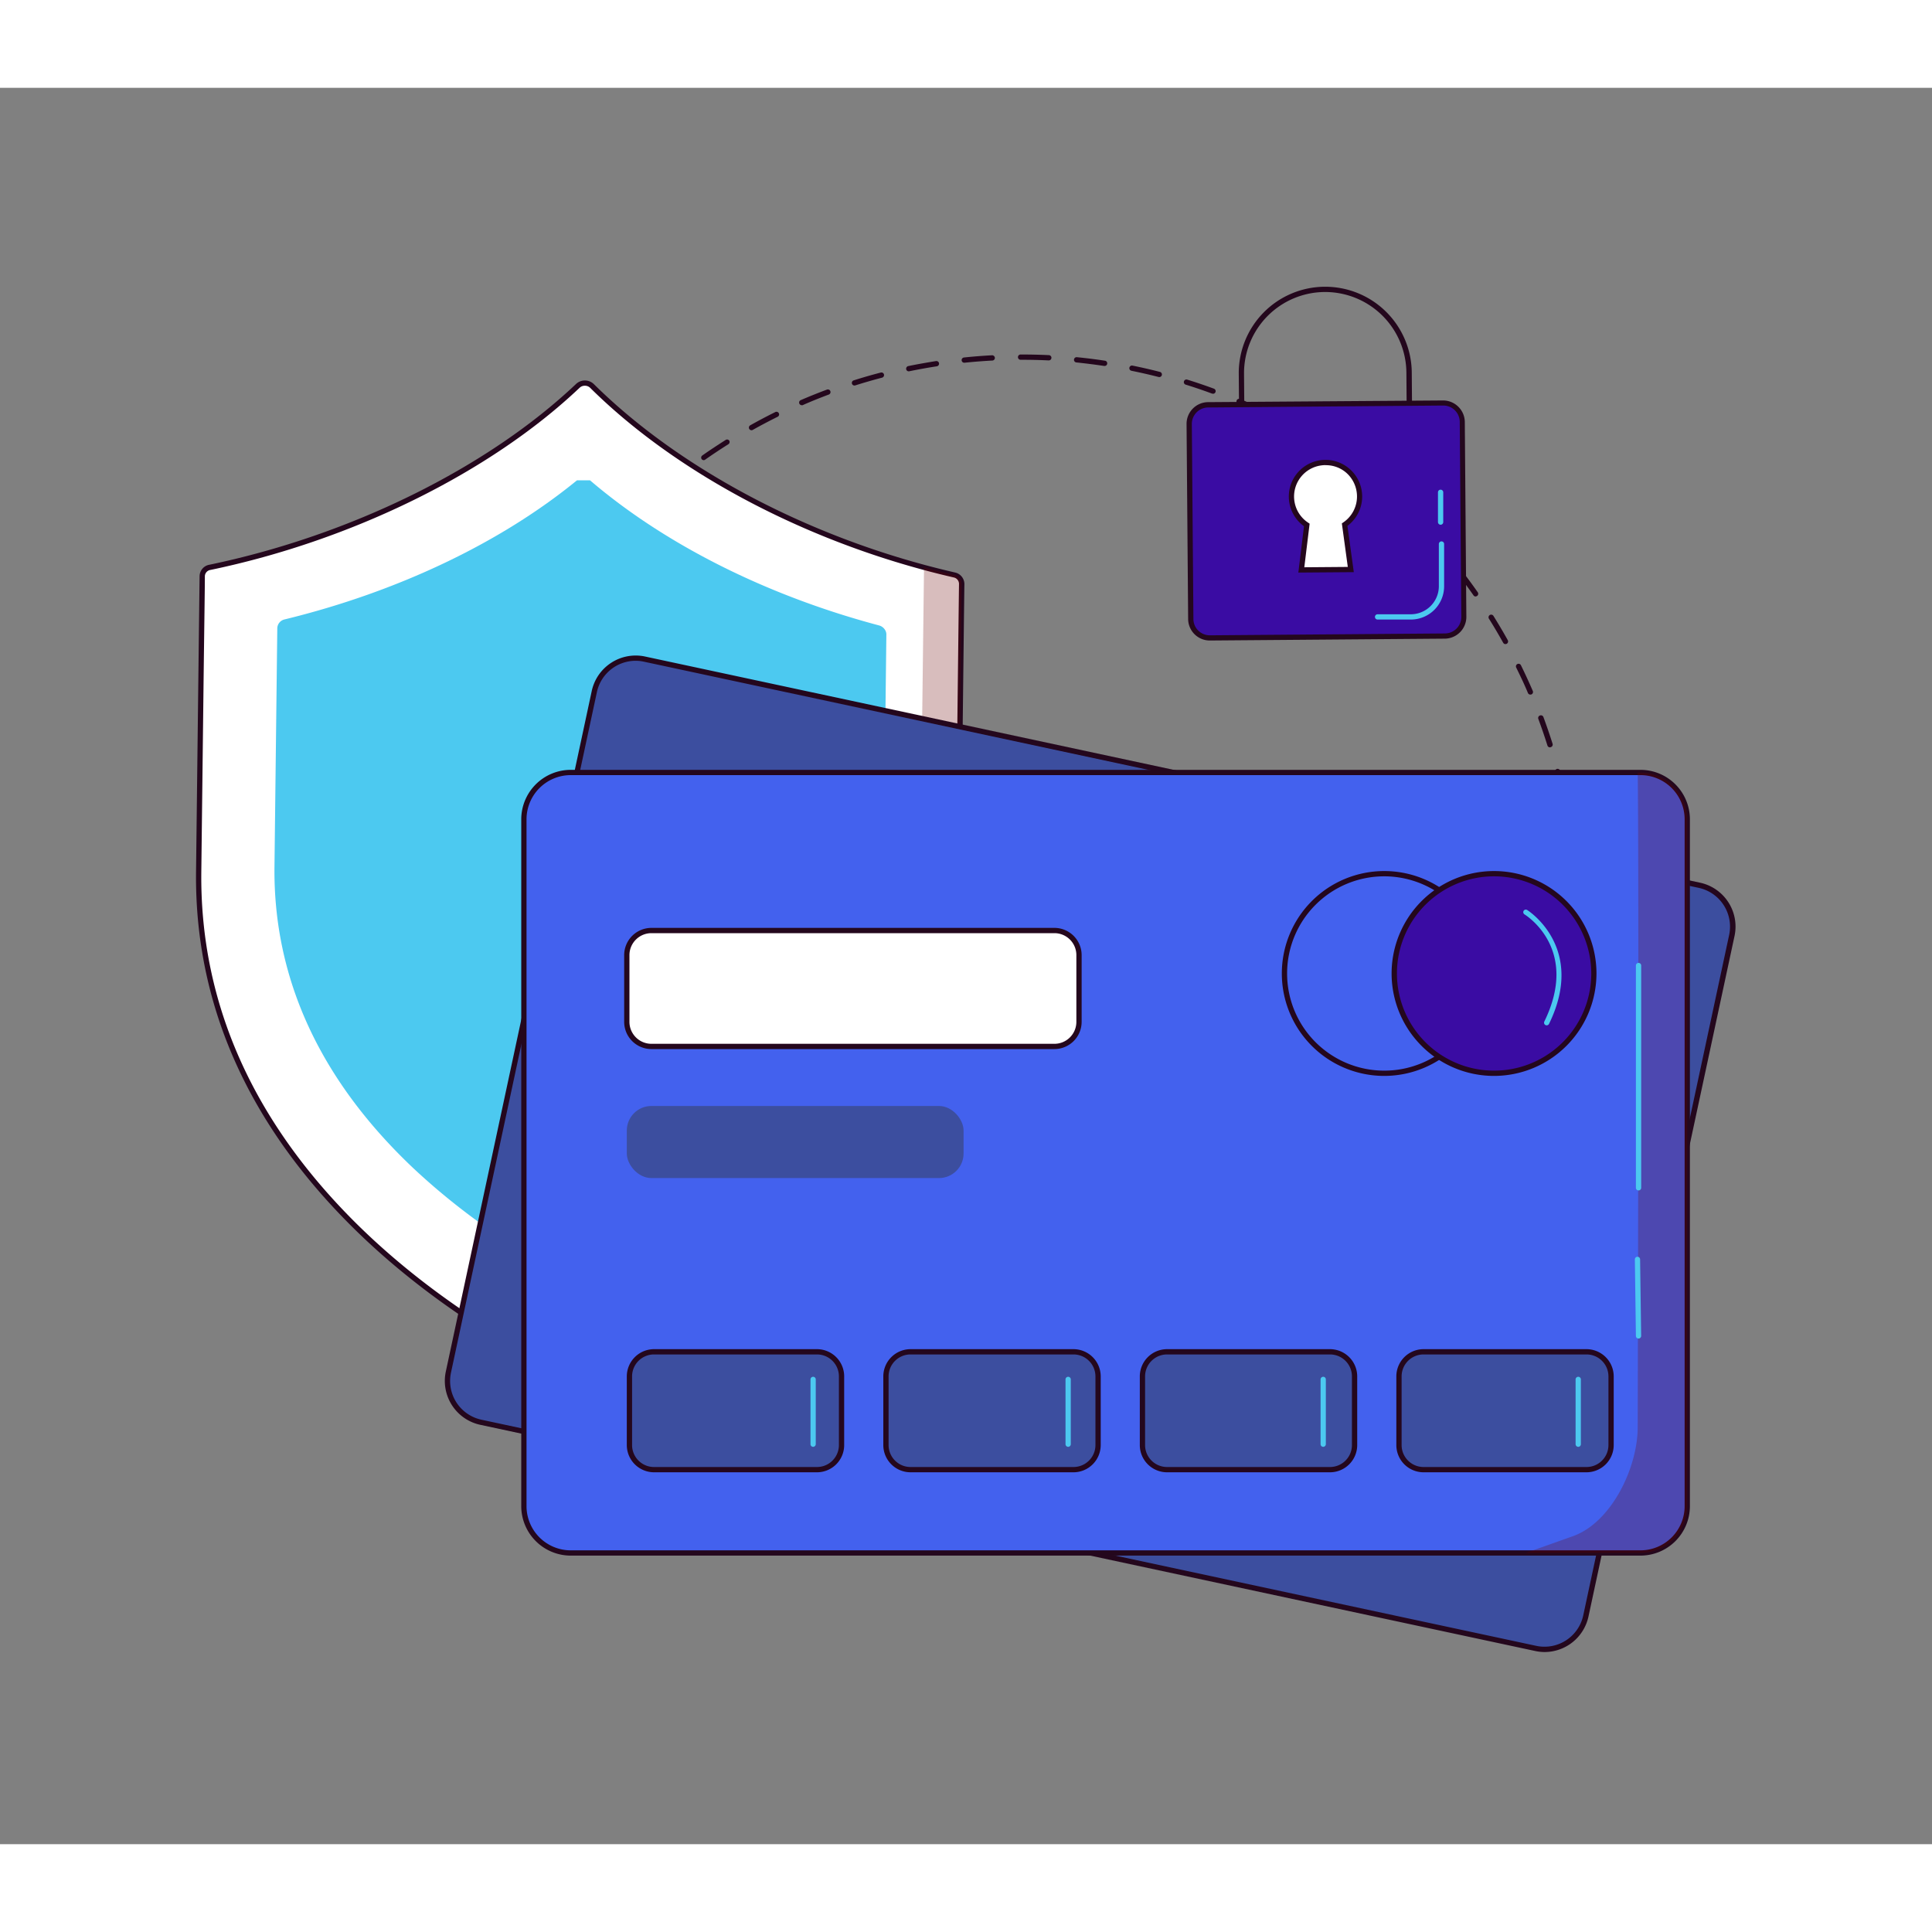 <svg xmlns="http://www.w3.org/2000/svg" id="Layer_1" width="400" height="400" data-name="Layer 1" viewBox="0 0 550 500"><rect x="0" y="0" width="550" height="500" fill="#808080" stroke="none"/><defs><style>.cls-1{fill:#24071d}.cls-2{fill:#d8ffff}.cls-3{fill:#fff}.cls-4{fill:#680000;opacity:.26}.cls-5{fill:#4cc9f0}.cls-6{fill:#3c4e9f}.cls-7{fill:#4361ee}.cls-8{fill:#3a0ca3}</style></defs><path d="M448.44,235a.75.75,0,0,1-.75-.75c0-2.64-.07-5.32-.2-8a.75.75,0,0,1,1.5-.07c.13,2.67.2,5.37.2,8A.76.76,0,0,1,448.44,235Zm-315-7.2h0a.75.75,0,0,1-.71-.78c.12-2.67.31-5.37.56-8a.75.75,0,1,1,1.49.15c-.25,2.62-.43,5.29-.55,7.94A.75.75,0,0,1,133.47,227.79ZM447.64,219a.76.76,0,0,1-.75-.67c-.26-2.63-.6-5.28-1-7.9a.75.75,0,0,1,1.49-.22c.4,2.64.74,5.32,1,8a.74.74,0,0,1-.67.82ZM135,211.88h-.11a.75.75,0,0,1-.63-.85c.39-2.64.85-5.31,1.37-7.92a.75.75,0,1,1,1.47.3c-.52,2.58-1,5.22-1.36,7.84A.74.74,0,0,1,135,211.88Zm310.24-8.66a.75.75,0,0,1-.73-.6c-.53-2.6-1.14-5.2-1.8-7.76a.75.75,0,1,1,1.45-.37c.67,2.57,1.28,5.21,1.82,7.83a.75.75,0,0,1-.59.88Zm-307.11-7-.19,0a.75.75,0,0,1-.54-.91c.65-2.59,1.38-5.19,2.17-7.74A.75.75,0,1,1,141,188c-.78,2.53-1.5,5.11-2.15,7.66A.75.75,0,0,1,138.12,196.2Zm303.11-8.46a.76.76,0,0,1-.72-.53c-.79-2.52-1.66-5.06-2.58-7.54a.75.75,0,0,1,.44-1,.76.76,0,0,1,1,.44c.93,2.51,1.8,5.07,2.61,7.62a.75.75,0,0,1-.5.94A.57.57,0,0,1,441.23,187.74Zm-298.4-6.82a.78.78,0,0,1-.26,0,.76.76,0,0,1-.45-1c.92-2.5,1.91-5,2.95-7.45a.75.75,0,1,1,1.38.58c-1,2.43-2,4.91-2.92,7.39A.75.75,0,0,1,142.83,180.92Zm292.82-8.2a.76.76,0,0,1-.69-.46c-1-2.43-2.17-4.86-3.34-7.24a.75.75,0,0,1,1.35-.66c1.18,2.4,2.31,4.86,3.37,7.31a.75.75,0,0,1-.39,1A.66.66,0,0,1,435.65,172.72Zm-286.59-6.49a.78.78,0,0,1-.33-.07.75.75,0,0,1-.35-1c1.17-2.39,2.41-4.79,3.69-7.13a.75.75,0,0,1,1-.29.74.74,0,0,1,.3,1c-1.28,2.32-2.51,4.69-3.66,7.06A.73.73,0,0,1,149.06,166.23Zm279.52-7.88a.76.76,0,0,1-.66-.38c-1.29-2.31-2.65-4.62-4.06-6.86a.75.75,0,0,1,1.28-.8c1.41,2.27,2.79,4.59,4.09,6.93a.76.76,0,0,1-.29,1A.77.77,0,0,1,428.58,158.35Zm-271.82-6.11a.71.71,0,0,1-.4-.11.75.75,0,0,1-.24-1c1.4-2.26,2.88-4.52,4.39-6.72a.75.75,0,0,1,1.24.85c-1.51,2.18-3,4.42-4.36,6.66A.73.73,0,0,1,156.76,152.24Zm263.32-7.45a.72.72,0,0,1-.61-.32c-1.52-2.17-3.11-4.33-4.73-6.41a.75.75,0,0,1,1.18-.92c1.64,2.1,3.24,4.28,4.77,6.47a.74.74,0,0,1-.18,1A.76.76,0,0,1,420.08,144.79ZM165.83,139.1a.69.69,0,0,1-.45-.16.75.75,0,0,1-.14-1.05c1.62-2.11,3.32-4.22,5-6.24a.75.75,0,0,1,1.06-.09.76.76,0,0,1,.08,1.06c-1.71,2-3.39,4.09-5,6.19A.76.76,0,0,1,165.83,139.1Zm244.43-6.94a.76.76,0,0,1-.57-.26c-1.72-2-3.52-4-5.35-5.9a.75.75,0,1,1,1.09-1c1.84,1.93,3.66,3.93,5.4,5.95a.75.75,0,0,1-.57,1.24ZM176.2,126.93a.79.79,0,0,1-.52-.2.75.75,0,0,1,0-1.06c1.83-1.94,3.73-3.86,5.66-5.71a.75.75,0,1,1,1,1.08c-1.91,1.83-3.8,3.73-5.61,5.65A.71.71,0,0,1,176.2,126.93Zm223-6.34a.75.75,0,0,1-.52-.21c-1.91-1.81-3.9-3.6-5.91-5.32a.75.75,0,0,1,1-1.14c2,1.74,4,3.54,6,5.37a.77.77,0,0,1,0,1.07A.78.78,0,0,1,399.22,120.59Zm-211.48-4.73a.76.76,0,0,1-.57-.26.74.74,0,0,1,.08-1c2-1.75,4.1-3.47,6.2-5.11a.75.75,0,1,1,.93,1.18c-2.09,1.63-4.15,3.33-6.15,5.06A.76.76,0,0,1,187.74,115.86Zm199.34-5.67a.79.79,0,0,1-.46-.15c-2.09-1.62-4.25-3.2-6.42-4.7a.76.76,0,0,1-.19-1,.75.75,0,0,1,1.05-.18c2.18,1.51,4.36,3.11,6.48,4.74a.75.75,0,0,1-.46,1.34ZM200.34,106a.75.75,0,0,1-.61-.32.74.74,0,0,1,.18-1c2.18-1.54,4.43-3,6.7-4.46a.75.75,0,0,1,1,.23.76.76,0,0,1-.24,1c-2.23,1.41-4.47,2.89-6.63,4.41A.69.69,0,0,1,200.34,106ZM374,101.08a.7.7,0,0,1-.39-.11c-2.24-1.39-4.55-2.75-6.86-4a.75.75,0,0,1,.73-1.32c2.33,1.29,4.66,2.66,6.92,4.07a.75.75,0,0,1-.4,1.38Zm-160.06-3.6a.75.75,0,0,1-.37-1.4c2.33-1.31,4.72-2.57,7.11-3.76a.75.75,0,1,1,.67,1.34c-2.37,1.18-4.74,2.43-7.05,3.72A.68.68,0,0,1,213.89,97.48ZM360,93.35a.71.71,0,0,1-.32-.07c-2.37-1.16-4.8-2.28-7.23-3.31a.75.75,0,0,1,.59-1.38c2.45,1,4.9,2.17,7.29,3.34a.75.75,0,0,1-.33,1.42Zm-131.75-3a.75.75,0,0,1-.3-1.44c2.45-1.06,5-2.08,7.47-3a.75.75,0,0,1,.52,1.41c-2.48.93-5,1.93-7.39,3A.66.66,0,0,1,228.23,90.37Zm117.08-3.29a.82.82,0,0,1-.26,0c-2.48-.92-5-1.78-7.53-2.56a.74.74,0,0,1-.49-.94.73.73,0,0,1,.93-.49c2.55.79,5.11,1.66,7.61,2.58a.75.75,0,0,1-.26,1.45ZM243.24,84.75a.75.75,0,0,1-.23-1.46c2.54-.81,5.14-1.56,7.72-2.23a.75.75,0,0,1,.92.53.76.76,0,0,1-.54.92c-2.56.67-5.13,1.41-7.65,2.21A.83.83,0,0,1,243.24,84.75Zm86.81-2.42a.62.62,0,0,1-.19,0c-2.56-.66-5.17-1.25-7.76-1.78a.75.75,0,0,1,.3-1.47c2.61.53,5.25,1.13,7.83,1.8a.75.75,0,0,1-.18,1.47ZM258.7,80.71a.75.75,0,0,1-.73-.6.77.77,0,0,1,.58-.89c2.61-.54,5.27-1,7.91-1.43a.75.75,0,1,1,.23,1.49c-2.61.4-5.25.88-7.83,1.41Zm55.68-1.54h-.11c-2.61-.39-5.27-.72-7.9-1a.75.75,0,0,1,.14-1.49c2.66.26,5.34.59,8,1a.75.75,0,0,1-.11,1.5Zm-39.88-.91a.74.74,0,0,1-.74-.67.75.75,0,0,1,.67-.82c2.65-.28,5.34-.49,8-.63a.79.79,0,0,1,.79.71.75.75,0,0,1-.71.79c-2.64.14-5.31.35-7.94.62Zm24-.66h0c-2.5-.12-5-.18-7.56-.18h-.4a.75.75,0,1,1,0-1.5h.4c2.54,0,5.11.06,7.63.18a.75.75,0,0,1,0,1.5Z" class="cls-1"/><path d="M57.46,136.83h0v0Z" class="cls-2"/><path d="M57.46,136.83h0v0Z" class="cls-2"/><path d="M273.91,139.07s0-.46,0-.52v.52Z" class="cls-2"/><path d="M273.91,139.07s0-.46,0-.52v.52Z" class="cls-2"/><path d="M273.76,141.26c-.08,6.07-.31,25.47-1,84.11-1.06,89.18-91,133.32-108.66,141a2.93,2.93,0,0,1-2.44-.05l-1.73-.85C138.85,355,55.54,309.82,56.56,223.13c.7-58.63.93-78,1-84.11a2.63,2.63,0,0,1,2.18-2.51c41.18-8.56,79.68-27.9,104.73-51.66a2.92,2.92,0,0,1,4,0c22.74,22.56,56.88,41.52,94.46,51.64,2.86.78,5.76,1.5,8.66,2.17A2.63,2.63,0,0,1,273.76,141.26Z" class="cls-3"/><path d="M162.93,367.38a3.65,3.65,0,0,1-1.61-.37l-1.72-.85c-13-6.44-38.1-20.55-60.17-42.73-29.38-29.52-44.05-63.27-43.62-100.3l.62-52c.24-19.68.34-28.41.39-32.13a3.35,3.35,0,0,1,2.79-3.23C99.78,127.42,138.8,108.18,164,84.3a3.67,3.67,0,0,1,5.07.06c23,22.77,57.26,41.52,94.12,51.45,2.73.74,5.63,1.46,8.64,2.16a3.38,3.38,0,0,1,2.71,3.29h0c-.07,5.08-.24,19.52-.69,58.51l-.31,25.6c-.45,37.93-16.72,72.11-48.35,101.6a228.71,228.71,0,0,1-60.76,40.09A3.59,3.59,0,0,1,162.93,367.38Zm3.54-282.57a2.12,2.12,0,0,0-1.47.58c-25.37,24.06-64.65,43.44-105.09,51.86A1.87,1.87,0,0,0,58.32,139c0,3.72-.15,12.45-.39,32.13l-.62,52c-.43,36.62,14.1,70,43.18,99.23,21.92,22,46.86,36.05,59.78,42.45.63.31,1.2.6,1.71.84a2.18,2.18,0,0,0,1.82,0,227,227,0,0,0,60.33-39.81c31.33-29.2,47.44-63,47.88-100.53l.31-25.6c.45-39,.62-53.42.69-58.51a1.88,1.88,0,0,0-1.54-1.82c-3-.7-6-1.43-8.7-2.18-37.11-10-71.66-28.88-94.79-51.82A2.13,2.13,0,0,0,166.47,84.81Z" class="cls-1"/><path d="M273.76,141.26c-.08,6.07-.31,25.47-1,84.11-1.06,89.18-91,133.32-108.66,141a2.93,2.93,0,0,1-2.44-.05l-1.73-.85a257.13,257.13,0,0,0,46-32.73c36.73-33.11,55.61-71.65,56.12-114.55l1-81.68c2.86.78,5.76,1.5,8.66,2.17A2.63,2.63,0,0,1,273.76,141.26Z" class="cls-4"/><path d="M252.33,155.62l-.8,67.79c-.39,31.93-14.44,60.63-41.8,85.28a193.73,193.73,0,0,1-45,30h0a2.93,2.93,0,0,1-2.55,0c-1.73-.87-3.69-1.9-5.86-3.09a192.4,192.4,0,0,1-38.41-27.81c-26.77-25.21-40.15-54.2-39.77-86.13l.8-67.79A2.64,2.64,0,0,1,81,151.34c32.18-7.84,61.52-21.82,83.25-39.6l3.72,0c21.31,18.23,50.3,32.81,82.29,41.31a2.85,2.85,0,0,1,1.5,1A2.47,2.47,0,0,1,252.33,155.62Z" class="cls-5"/><rect width="331.18" height="222.19" x="144.74" y="192.36" class="cls-6" rx="12" transform="translate(70.51 -58.31) rotate(12.1)"/><path d="M439.73,445.3a12.76,12.76,0,0,1-2.67-.29L136.7,380.61a12.78,12.78,0,0,1-9.79-15.14l41.55-193.78a12.8,12.8,0,0,1,15.14-9.8L484,226.29a12.78,12.78,0,0,1,9.79,15.14L452.2,435.22a12.81,12.81,0,0,1-12.47,10.08ZM180.93,163.11a11.3,11.3,0,0,0-11,8.89L128.38,365.79A11.28,11.28,0,0,0,137,379.15l300.35,64.39a11.28,11.28,0,0,0,13.36-8.64l41.55-193.78a11.3,11.3,0,0,0-8.64-13.36l-300.36-64.4A11,11,0,0,0,180.93,163.11Z" class="cls-1"/><rect width="331.17" height="222.19" x="149.14" y="194.91" class="cls-7" rx="13.33"/><path d="M467,417.85H162.47a14.1,14.1,0,0,1-14.08-14.08V208.24a14.1,14.1,0,0,1,14.08-14.08H467a14.09,14.09,0,0,1,14.08,14.08V403.77A14.09,14.09,0,0,1,467,417.85ZM162.47,195.66a12.59,12.59,0,0,0-12.58,12.58V403.77a12.59,12.59,0,0,0,12.58,12.58H467a12.59,12.59,0,0,0,12.58-12.58V208.24A12.59,12.59,0,0,0,467,195.66Z" class="cls-1"/><circle cx="394.07" cy="252.13" r="28.41" class="cls-7"/><path d="M394.07,281.29a29.16,29.16,0,1,1,29.16-29.16A29.19,29.19,0,0,1,394.07,281.29Zm0-56.82a27.66,27.66,0,1,0,27.66,27.66A27.69,27.69,0,0,0,394.07,224.47Z" class="cls-1"/><circle cx="425.32" cy="252.13" r="28.41" class="cls-8"/><path d="M425.32,281.29a29.16,29.16,0,1,1,29.16-29.16A29.19,29.19,0,0,1,425.32,281.29Zm0-56.82A27.66,27.66,0,1,0,453,252.13,27.69,27.69,0,0,0,425.32,224.47Z" class="cls-1"/><rect width="60.38" height="33.56" x="179.19" y="359.83" class="cls-6" rx="7"/><path d="M232.57,394.13H186.19a7.76,7.76,0,0,1-7.75-7.75V366.83a7.76,7.76,0,0,1,7.75-7.75h46.38a7.75,7.75,0,0,1,7.75,7.75v19.55A7.75,7.75,0,0,1,232.57,394.13Zm-46.38-33.55a6.25,6.25,0,0,0-6.25,6.25v19.55a6.25,6.25,0,0,0,6.25,6.25h46.38a6.25,6.25,0,0,0,6.25-6.25V366.83a6.25,6.25,0,0,0-6.25-6.25Z" class="cls-1"/><rect width="128.73" height="32.96" x="178.44" y="239.94" class="cls-3" rx="7"/><path d="M300.17,273.65H185.44a7.76,7.76,0,0,1-7.75-7.75v-19a7.76,7.76,0,0,1,7.75-7.75H300.17a7.76,7.76,0,0,1,7.75,7.75v19A7.76,7.76,0,0,1,300.17,273.65Zm-114.73-33a6.26,6.26,0,0,0-6.25,6.25v19a6.26,6.26,0,0,0,6.25,6.25H300.17a6.25,6.25,0,0,0,6.25-6.25v-19a6.25,6.25,0,0,0-6.25-6.25Z" class="cls-1"/><rect width="95.87" height="20.52" x="178.44" y="289.85" class="cls-6" rx="7"/><rect width="60.38" height="33.56" x="252.21" y="359.83" class="cls-6" rx="7"/><path d="M305.6,394.13H259.21a7.76,7.76,0,0,1-7.75-7.75V366.83a7.76,7.76,0,0,1,7.75-7.75H305.6a7.76,7.76,0,0,1,7.75,7.75v19.55A7.76,7.76,0,0,1,305.6,394.13Zm-46.39-33.55a6.26,6.26,0,0,0-6.25,6.25v19.55a6.26,6.26,0,0,0,6.25,6.25H305.6a6.26,6.26,0,0,0,6.25-6.25V366.83a6.26,6.26,0,0,0-6.25-6.25Z" class="cls-1"/><rect width="60.38" height="33.56" x="325.23" y="359.83" class="cls-6" rx="7"/><path d="M378.62,394.13H332.23a7.76,7.76,0,0,1-7.75-7.75V366.83a7.76,7.76,0,0,1,7.75-7.75h46.39a7.76,7.76,0,0,1,7.75,7.75v19.55A7.76,7.76,0,0,1,378.62,394.13Zm-46.39-33.55a6.26,6.26,0,0,0-6.25,6.25v19.55a6.26,6.26,0,0,0,6.25,6.25h46.39a6.26,6.26,0,0,0,6.25-6.25V366.83a6.26,6.26,0,0,0-6.25-6.25Z" class="cls-1"/><rect width="60.38" height="33.56" x="398.26" y="359.83" class="cls-6" rx="7"/><path d="M451.64,394.13H405.26a7.75,7.75,0,0,1-7.75-7.75V366.83a7.75,7.75,0,0,1,7.75-7.75h46.38a7.76,7.76,0,0,1,7.75,7.75v19.55A7.76,7.76,0,0,1,451.64,394.13Zm-46.38-33.55a6.25,6.25,0,0,0-6.25,6.25v19.55a6.25,6.25,0,0,0,6.25,6.25h46.38a6.25,6.25,0,0,0,6.25-6.25V366.83a6.25,6.25,0,0,0-6.25-6.25Z" class="cls-1"/><path d="M480.31,208.24V403.77A13.37,13.37,0,0,1,467,417.1H434.33l13.45-4.78c10.88-3.86,18.42-19.36,18.44-31,.11-46.67.35-162.85,0-186.38H467A13.37,13.37,0,0,1,480.31,208.24Z" class="cls-4"/><path d="M466.46,313.89a.74.74,0,0,1-.75-.75V249.87a.75.75,0,1,1,1.5,0v63.27A.75.75,0,0,1,466.46,313.89Z" class="cls-5"/><path d="M466.46,356.06a.75.75,0,0,1-.75-.74l-.3-21.79a.76.76,0,0,1,.74-.76h0a.75.75,0,0,1,.75.74l.3,21.79a.76.76,0,0,1-.74.76Z" class="cls-5"/><path d="M353,125.31l-.35-43.88a24.6,24.6,0,0,1,24.41-24.8h.2A24.64,24.64,0,0,1,401.9,81l.34,43.88Zm24.26-67.18h-.18a23.11,23.11,0,0,0-22.93,23.29l.34,42.38,46.21-.37-.33-42.38A23.14,23.14,0,0,0,377.29,58.13Z" class="cls-1"/><rect width="77.72" height="66.36" x="338.76" y="89.96" class="cls-8" rx="5.42" transform="translate(-0.97 3) rotate(-0.45)"/><path d="M344.41,157.34a6.16,6.16,0,0,1-6.17-6.13l-.45-55.51a6.18,6.18,0,0,1,6.13-6.22L410.78,89A6.2,6.2,0,0,1,417,95.07l.44,55.51a6.19,6.19,0,0,1-6.13,6.23l-66.86.53Zm66.42-66.89h0L343.93,91a4.68,4.68,0,0,0-4.64,4.71l.45,55.51a4.62,4.62,0,0,0,1.39,3.3,4.71,4.71,0,0,0,3.32,1.34l66.86-.53h0A4.68,4.68,0,0,0,416,150.6l-.44-55.52A4.68,4.68,0,0,0,410.83,90.45Z" class="cls-1"/><path d="M387,116.29a9.69,9.69,0,1,0-15,8.18l-1.56,12.8,14.08-.12-1.76-12.77A9.67,9.67,0,0,0,387,116.29Z" class="cls-3"/><path d="M369.61,138l1.61-13.19a10.44,10.44,0,1,1,16.56-8.54h0a10.44,10.44,0,0,1-4.19,8.44l1.81,13.17Zm7.74-30.59a8.27,8.27,0,0,0-1.11.07,8.93,8.93,0,0,0-3.8,16.34l.38.26-1.51,12.41,12.38-.1L382,124l.39-.27a8.92,8.92,0,0,0,3.92-7.46h0a9,9,0,0,0-3-6.64A8.8,8.8,0,0,0,377.35,107.43Z" class="cls-1"/><path d="M401.61,151.37h-9.44a.75.75,0,1,1,0-1.5h9.44a8,8,0,0,0,8-8v-12a.75.75,0,0,1,1.5,0v12A9.47,9.47,0,0,1,401.61,151.37Z" class="cls-5"/><path d="M410.11,124.38a.76.76,0,0,1-.75-.75v-8.48a.75.75,0,1,1,1.5,0v8.48A.75.75,0,0,1,410.11,124.38Z" class="cls-5"/><path d="M440.31,266.89a.75.75,0,0,1-.33-.07.76.76,0,0,1-.35-1c10.07-20.56-5-30.13-5.65-30.52a.75.75,0,0,1-.24-1,.73.73,0,0,1,1-.25c.18.1,16.9,10.65,6.22,32.46A.74.74,0,0,1,440.31,266.89Z" class="cls-5"/><path d="M449.29,386.88a.76.76,0,0,1-.75-.75V367.69a.75.75,0,0,1,1.5,0v18.44A.75.75,0,0,1,449.29,386.88Z" class="cls-5"/><path d="M376.69,386.88a.75.75,0,0,1-.75-.75V367.69a.75.75,0,0,1,1.5,0v18.44A.76.76,0,0,1,376.69,386.88Z" class="cls-5"/><path d="M304.08,386.88a.76.76,0,0,1-.75-.75V367.69a.75.75,0,0,1,1.5,0v18.44A.76.76,0,0,1,304.08,386.88Z" class="cls-5"/><path d="M231.48,386.88a.75.75,0,0,1-.75-.75V367.69a.75.75,0,0,1,1.5,0v18.44A.76.76,0,0,1,231.48,386.88Z" class="cls-5"/></svg>